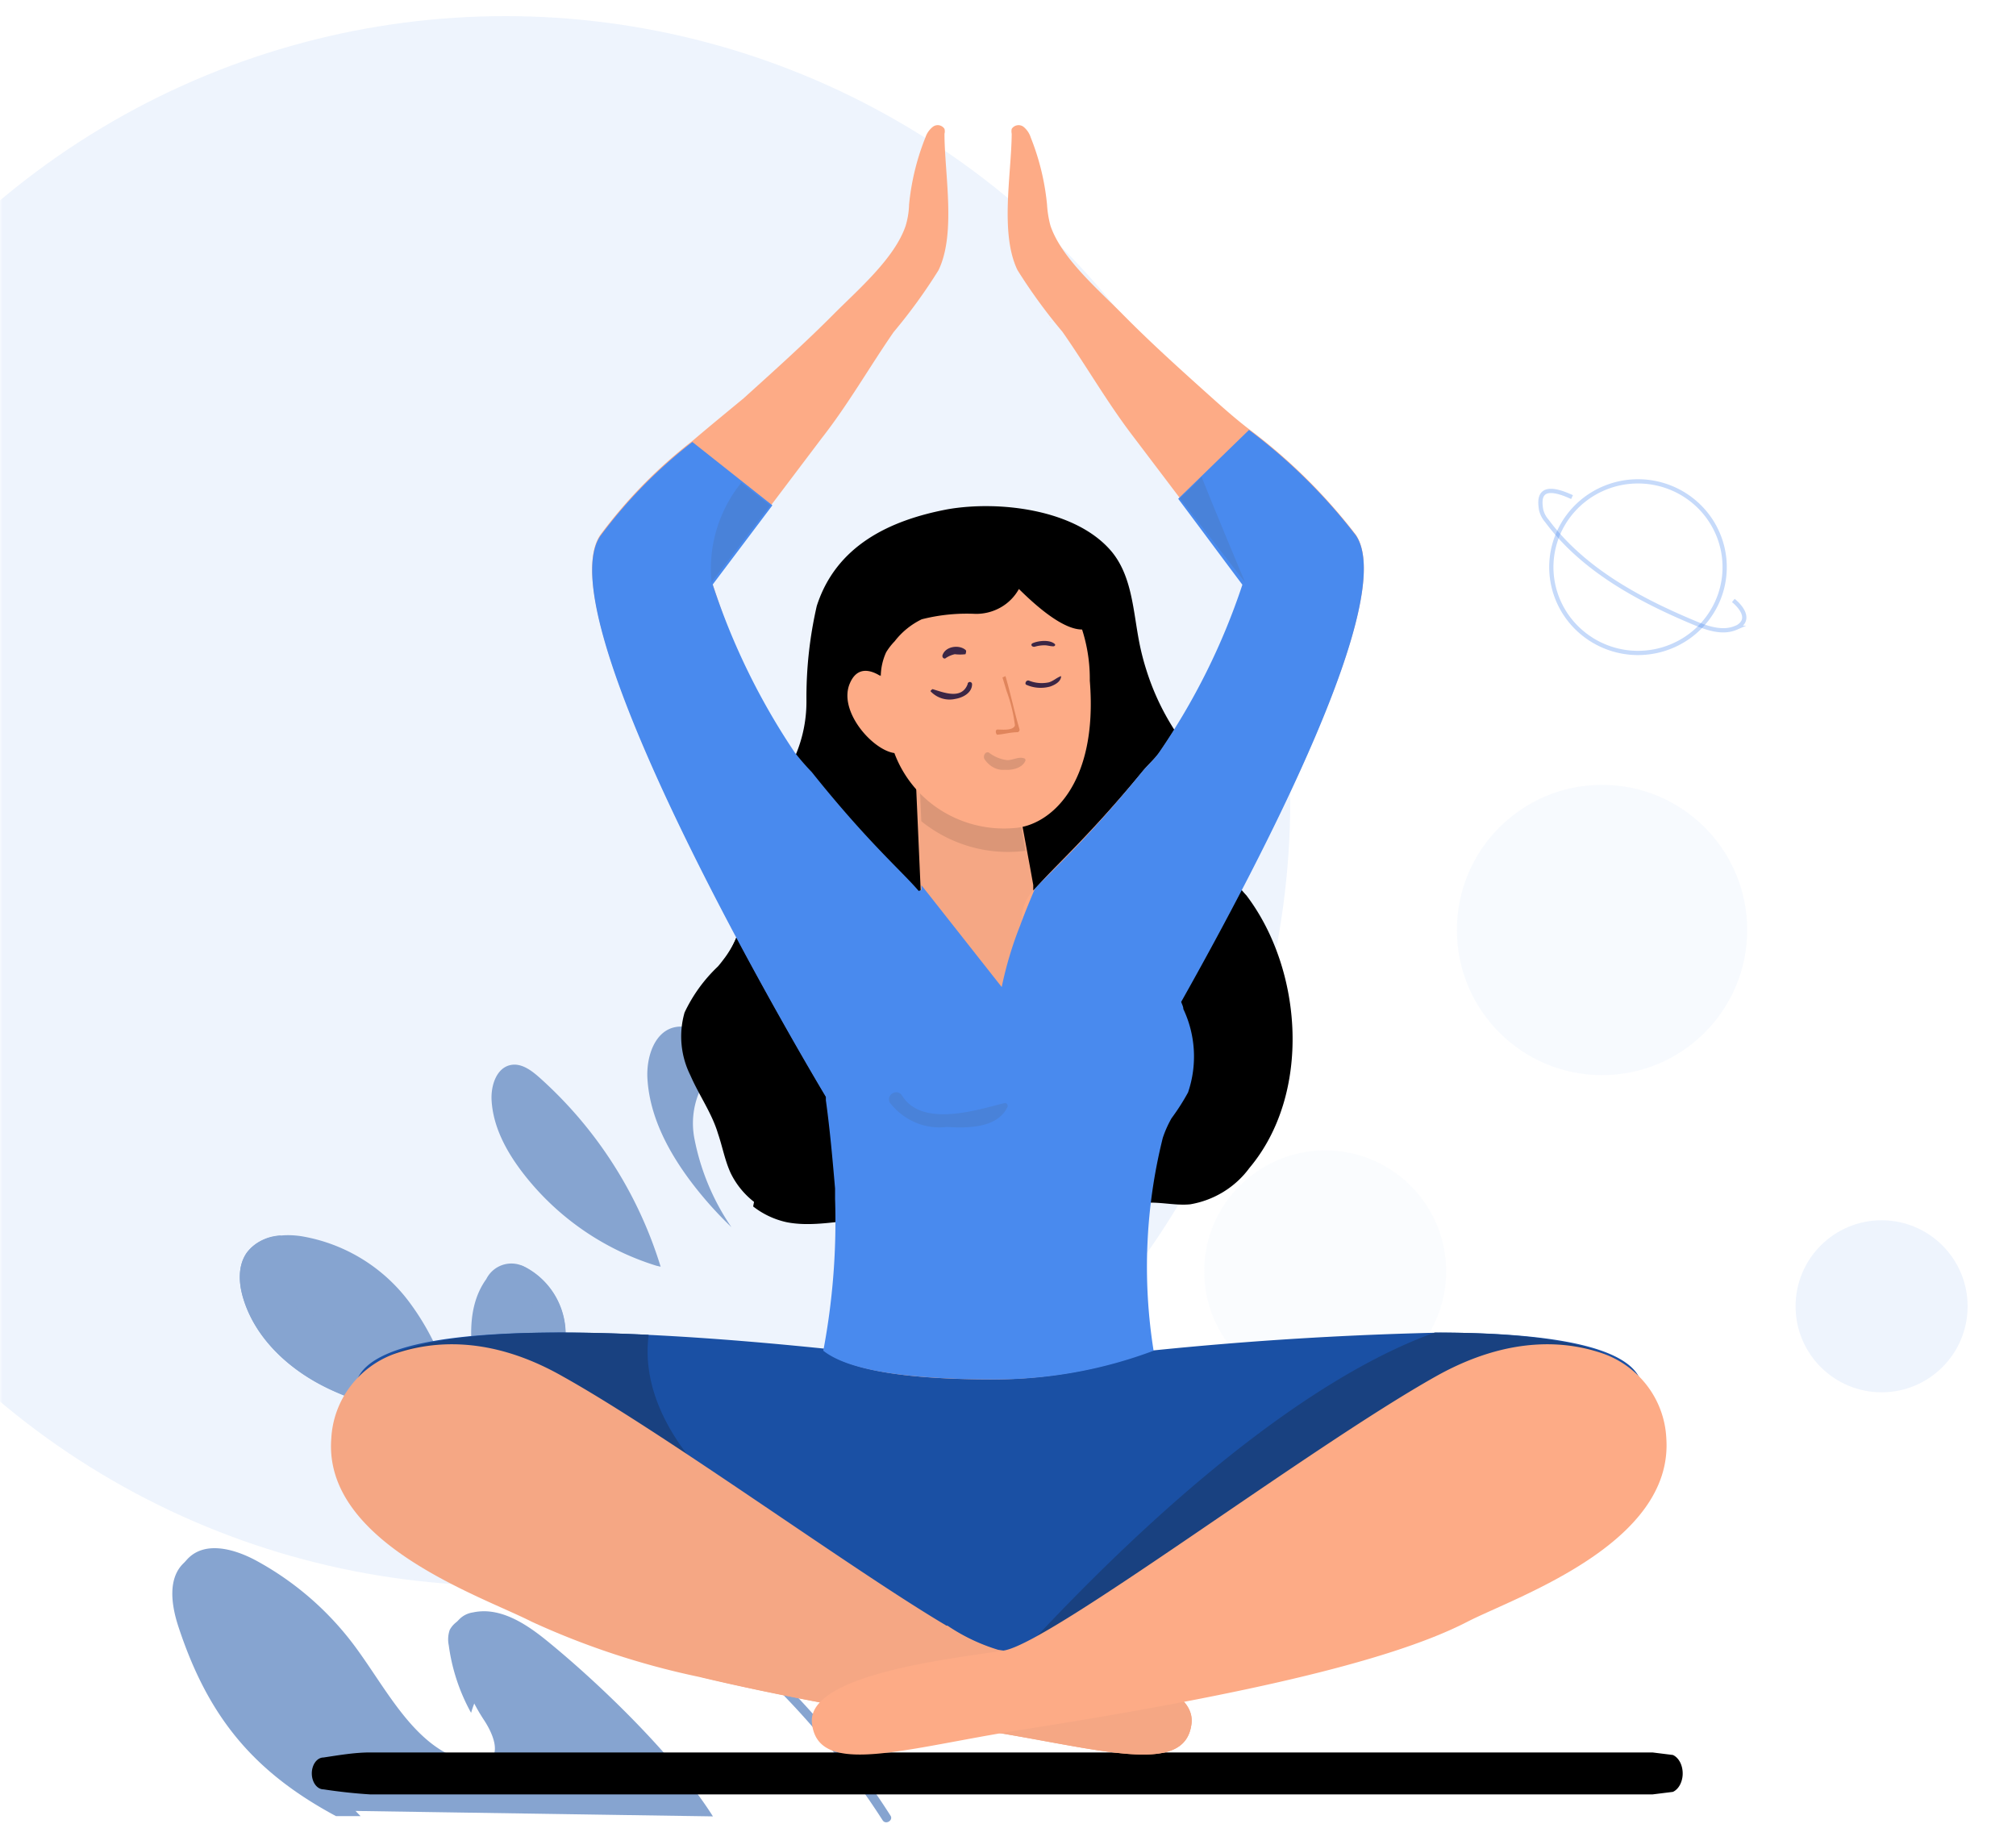 <svg width="375" height="340" viewBox="0 0 375 340" fill="none" xmlns="http://www.w3.org/2000/svg">
    <mask id="h3df21qt1a" style="mask-type:alpha" maskUnits="userSpaceOnUse" x="0" y="0" width="375" height="340">
        <path fill="#C4C4C4" d="M0 0h375v340H0z"/>
    </mask>
    <g mask="url(#h3df21qt1a)">
        <circle cx="94" cy="149" r="146" fill="#EEF4FD"/>
        <circle cx="298" cy="173" r="27" fill="#EEF4FD" fill-opacity=".49"/>
        <circle cx="350" cy="243" r="16" fill="#EEF4FD"/>
        <circle cx="246.5" cy="236.5" r="22.5" fill="#EEF4FD" fill-opacity=".25"/>
        <path d="M304.36 121.46a16.247 16.247 0 0 0 9.016-2.515 16.006 16.006 0 0 0 6.083-7.052 15.824 15.824 0 0 0 1.095-9.209 15.905 15.905 0 0 0-4.263-8.258 16.166 16.166 0 0 0-8.18-4.518 16.276 16.276 0 0 0-9.337.748 16.1 16.1 0 0 0-7.341 5.76 15.852 15.852 0 0 0-2.867 8.827 15.893 15.893 0 0 0 4.518 11.334 16.214 16.214 0 0 0 11.276 4.883z" stroke="#498AEE" stroke-opacity=".31" stroke-width=".79" stroke-miterlimit="10"/>
        <path d="M292.416 92.473c-6.389-2.96-6.034.513-5.761 2.297.172.78.538 1.504 1.065 2.108 6.662 8.973 16.941 14.581 27.301 18.919 2.512 1.068 5.379 2.067 7.891.986a2.63 2.63 0 0 0 1.296-1.027c.819-1.351-.546-3.04-1.788-4.054" stroke="#498AEE" stroke-opacity=".31" stroke-width=".79" stroke-miterlimit="10"/>
        <g clip-path="url(#eoucg5e7yb)">
            <path d="M63.441 336.836c-15.448-8.295-23.834-18.561-29.328-35.299-1.3-3.976-2.005-8.944 1.033-11.795 3.245-3.059 8.508-1.578 12.458.539a56.388 56.388 0 0 1 18.414 15.979c6.283 8.479 11.546 19.724 21.877 21.583a4.346 4.346 0 0 0 2.856-.183c2.529-1.419.888-5.261-.717-7.684a35.43 35.43 0 0 1-5.542-14.878 5.38 5.38 0 0 1 .182-2.851 4.475 4.475 0 0 1 1.381-1.546 4.433 4.433 0 0 1 1.925-.754c4.96-1.077 9.784 2.043 13.722 5.249 10.04 8.161 23.993 21.717 30.909 32.693M122.107 235.457a50.034 50.034 0 0 1-24.92-17.357c-2.984-3.912-5.44-8.414-5.743-13.353-.176-2.759.89-6.133 3.589-6.638 1.954-.37 3.781.984 5.274 2.305a77.76 77.76 0 0 1 22.58 35.22M81.468 264.314c-7.293-1.517-14.756-3.083-21.416-6.497-6.66-3.413-12.58-8.993-14.78-16.187-.875-2.851-1.081-6.118.632-8.565 2.164-3.071 6.49-3.67 10.185-3.095a31.565 31.565 0 0 1 19.848 11.99 47.008 47.008 0 0 1 9.043 21.779M92.965 268.768a47.83 47.83 0 0 1-4.424-12.921c-1.215-6.117-1.701-12.896 1.908-17.9a5.264 5.264 0 0 1 1.393-1.739 5.212 5.212 0 0 1 4.201-1.083 5.216 5.216 0 0 1 2.051.852 14.053 14.053 0 0 1 4.865 4.634 14.171 14.171 0 0 1 2.173 6.378c.352 4.16-1.216 8.259-3.258 11.88-2.042 3.622-4.68 6.889-6.782 10.486M103.965 280a66.315 66.315 0 0 0-14.148-2.239 22.07 22.07 0 0 0-13.552 3.928 3.58 3.58 0 0 0-1.568 2.055 3.24 3.24 0 0 0 .778 2.447 10.054 10.054 0 0 0 3.508 2.727 9.995 9.995 0 0 0 4.332.944 22.763 22.763 0 0 0 8.666-1.921c3.755-1.456 7.572-3.463 9.614-6.962M120.811 292.468a57.622 57.622 0 0 1-3.391-13.287 19.46 19.46 0 0 1 3.014-13.117 2.883 2.883 0 0 1 1.313-1.138 2.602 2.602 0 0 1 2.017.416 11.675 11.675 0 0 1 4.862 7.048 21.526 21.526 0 0 1 .119 10.916 21.429 21.429 0 0 1-5.248 9.554" fill="#86A4D0"/>
            <path d="M55.725 238.694c2.236 9.213 11.303 14.902 18.39 20.213 7.863 5.909 15.897 11.587 23.882 17.325 15.801 11.379 31.686 22.99 45.518 36.853a150.43 150.43 0 0 1 20.662 25.523c.583.918 2.054 0 1.458-.868-10.307-16.225-24.016-29.818-38.808-41.895-15.035-12.235-31.14-23.137-46.757-34.614-4.4-3.218-8.812-6.448-13.03-9.898-4.217-3.451-8.362-7.562-9.723-13.092-.255-1.065-1.896-.612-1.64.453h.048z" fill="#86A4D0"/>
            <g style="mix-blend-mode:overlay">
                <path d="M87.63 318.627a19.952 19.952 0 0 1 4.554-8.04 19.779 19.779 0 0 1 7.673-5.101c-3.78-2.961-8.277-5.591-12.896-4.588a4.446 4.446 0 0 0-1.925.754c-.574.4-1.047.929-1.38 1.546a5.381 5.381 0 0 0-.183 2.851 35.638 35.638 0 0 0 4.156 12.578zM61.802 331.964a125.932 125.932 0 0 1-15.472-20.996c-2.784-4.992-5.859-11.427-3.963-17.252a9.93 9.93 0 0 1 1.97-3.536c-3.513-1.419-7.5-1.921-10.137.563-3.039 2.851-2.334 7.819-1.033 11.795 5.493 16.738 13.88 27.004 29.328 35.299h4.57c-1.884-1.908-3.622-3.939-5.263-5.873zM156.204 226.764c1.835 2.704 3.792 5.285 5.785 7.843-3.512-8.312-8-16.17-13.37-23.407-.79 4.062 6.126 13.459 7.585 15.564zM129.209 212.008a14.985 14.985 0 0 1 .803-8.729 14.864 14.864 0 0 1 5.542-6.761c-.754-.71-1.508-1.419-2.273-2.105-2.164-1.921-4.862-3.891-7.645-3.352-3.914.734-5.458 5.64-5.202 9.654.437 7.133 3.998 13.728 8.325 19.417a70.853 70.853 0 0 0 7.293 8.149 43.884 43.884 0 0 1-6.843-16.273zM76.69 262.907c-10.707-3.058-21.597-15.539-24.016-26.367a22.03 22.03 0 0 1-.45-6.705 8.342 8.342 0 0 0-3.508.889 8.412 8.412 0 0 0-2.812 2.292c-1.713 2.447-1.507 5.763-.632 8.565 2.2 7.194 8.12 12.762 14.78 16.188 6.66 3.425 14.086 4.979 21.416 6.497l3.512-.624c0-.355-.134-.722-.207-1.077a11.893 11.893 0 0 1-8.082.342zM105.168 246.952a14.175 14.175 0 0 0-2.173-6.378 14.055 14.055 0 0 0-4.864-4.634 10.414 10.414 0 0 0-1.216-.55c2.88 8.222 4.412 17.337-.316 24.96a5.391 5.391 0 0 1-2.663 2.29 5.346 5.346 0 0 1-3.499.157 39.614 39.614 0 0 0 2.43 5.873l2.164.551c2.103-3.598 4.716-6.877 6.782-10.486 2.067-3.61 3.744-7.623 3.355-11.783zM82.391 284.674a12.726 12.726 0 0 1-3.768-4.453c-.824.423-1.613.914-2.358 1.468a3.579 3.579 0 0 0-1.568 2.056 3.24 3.24 0 0 0 .778 2.447 10.065 10.065 0 0 0 3.508 2.727 9.994 9.994 0 0 0 4.332.943 20.61 20.61 0 0 0 7.39-1.444 19.201 19.201 0 0 1-8.314-3.744zM121.467 271.154a13.44 13.44 0 0 1 6.794.135 10.867 10.867 0 0 0-4.497-5.971 2.62 2.62 0 0 0-2.018-.416 2.885 2.885 0 0 0-1.312 1.138 16.644 16.644 0 0 0-2.771 6.827 11.395 11.395 0 0 1 3.804-1.713z" fill="#86A4D0" style="mix-blend-mode:overlay"/>
            </g>
        </g>
        <path d="M60.177 332.862c2.868.434 5.762.759 8.71.94h238.49l3.797-.47c.531-.237.994-.697 1.322-1.314a4.56 4.56 0 0 0 .504-2.119c0-.762-.177-1.503-.504-2.12-.328-.616-.791-1.076-1.322-1.314l-3.797-.47H68.886c-2.92 0-5.814.506-8.709.94-.577 0-1.131.312-1.54.868-.408.556-.637 1.31-.637 2.096s.23 1.539.638 2.095c.408.556.962.868 1.54.868zM128.418 200.036c1.603 3.698 4.006 7.042 5.128 10.818.841 2.439 1.281 4.996 2.363 7.356a15.22 15.22 0 0 0 4.326 5.349 15.699 15.699 0 0 0 6.329 2.911c8.012 1.534 16.784-2.91 23.434 1.377l.801.59c1.282.984 2.363 2.124 3.685 3.029 5.728 3.934 13.62 2.085 20.029-.865 6.409-2.95 12.538-6.963 19.548-6.884 2.443 0 4.927.551 7.33.314 4.433-.752 8.387-3.181 11.016-6.765 11.577-13.768 9.974-36.819-.561-50.705a21.632 21.632 0 0 1-4.806-8.103c-.641-2.951.24-6.058-.241-9.048a26.003 26.003 0 0 0-6.289-10.699 45.876 45.876 0 0 1-7.25-14.004 45.636 45.636 0 0 1-1.322-5.114c-1.162-5.861-1.322-12.351-5.168-16.993-6.609-7.867-20.909-9.52-30.483-7.867-10.856 2.045-20.75 6.805-24.355 17.976a76.081 76.081 0 0 0-1.923 17.584 25.552 25.552 0 0 1-5.808 16.443 29.44 29.44 0 0 0-5.648 5.939c-2.003 3.934-.361 8.379 0 12.627a20.417 20.417 0 0 1-.441 5.822 19.928 19.928 0 0 1-3.204 6.923c-.441.59-.882 1.18-1.362 1.731a28.569 28.569 0 0 0-6.209 8.575 16.17 16.17 0 0 0 1.081 11.683z" fill="#000"/>
        <path d="M133.35 180.389a.531.531 0 0 0 0 .238 36 36 0 0 0 3.969 8.967 45.587 45.587 0 0 1 3.968 29.281c-.357 1.825-.834 3.65-1.191 5.555a15.46 15.46 0 0 0 6.27 2.936c7.937 1.547 16.627-2.936 23.214 1.389l.794.595a45.217 45.217 0 0 0-.992-19.839c-.238-.991-.397-2.221.437-2.816a3.169 3.169 0 0 1 1.746-.238 11.55 11.55 0 0 0 10.158-7.698 25.816 25.816 0 0 0 .754-13.37 95.76 95.76 0 0 1-1.825-13.371c0-6.825 2.381-13.53 1.706-20.275a22.583 22.583 0 0 0-9.881-16.307c-1.587-1.071-7.936-4.523-9.643-2.499-.992 1.111 1.191 7.657 1.27 9.324a26.696 26.696 0 0 1-5.516 19.123 32.736 32.736 0 0 1-18.769 9.88c-.685.112-1.361.271-2.024.476a20.278 20.278 0 0 1-3.175 6.983c-.357.516-.992 1.111-1.27 1.666z" fill="#000"/>
        <path d="M103.9 285.48a349.456 349.456 0 0 0 66.563 17.314c2.645 1.274 19.276 19.067 29.695 2.19.401-.677.802-1.393 1.202-2.19 4.809-.716 9.899-1.631 15.188-2.666a337.884 337.884 0 0 0 58.508-17.514c19.276-7.961 32.621-17.155 30.256-25.395-1.963-6.926-17.712-9.314-37.629-9.314a670.658 670.658 0 0 0-81.992 6.886c-14.787-2.03-41.075-5.334-65.32-6.488-27.13-1.274-51.615 0-54.14 8.916-2.525 8.916 14.627 19.584 37.669 28.261z" fill="#1A50A4"/>
        <path d="M155.972 223.353c1.629 9.019.552 15.809-2.761 27.803 4.673 3.676 14.944 5.451 31.52 5.451a84.717 84.717 0 0 0 29.396-5.318 97.818 97.818 0 0 1 1.717-39.417 20.178 20.178 0 0 1 1.638-3.636 40.664 40.664 0 0 0 3.075-4.771 20.44 20.44 0 0 0-.879-15.446c0-.469-.279-.899-.399-1.329-1.438-4.732-1.598-9.307-2.676-14.078-.759-3.285-3.994-4.379-7.11-4.966l-3.434-.548-1.838-.312c-2.636-.431-5.392-.665-7.548-.861-2.157-.195-3.076-.273-3.994-.273h-.48v-1.017l-.599-3.324-2.556-13.804c-.519-5.161-7.109-6.334-12.341-6.452a41.182 41.182 0 0 0-6.511.313l1.079 24.518-.52.196c-.519.195-2.396 0-4.752.313l-2.597.195h-1.597a60.208 60.208 0 0 0-7.669.899c-3.115.782-5.631 2.229-6.15 5.397-1.119 6.413 1.198 13.217 2.716 19.317.958 3.91 2.502 7.964 3.062 12.07 0 0 1.104.895 1.104 1.09.759 5.435 1.177 10.841 1.656 16.355.12.664-.552.97-.552 1.635z" fill="#F5A784"/>
        <path d="M168.818 59.886h-.24s.12.039.24 0zm-57.175 39.65a89.919 89.919 0 0 1 17.208-17.561c3.234-2.756 6.468-5.395 9.463-7.875 5.709-5.158 11.459-10.316 16.849-15.75 4.472-4.489 11.259-10.316 13.295-16.34.388-1.28.603-2.603.639-3.938a45.286 45.286 0 0 1 3.035-12.482 4.21 4.21 0 0 1 1.397-2.008 1.488 1.488 0 0 1 1.733-.044c.171.115.315.264.423.438.08.297.08.609 0 .905 0 7.442 2.196 18.546-1.118 25.397a100.485 100.485 0 0 1-8.345 11.498c-4.591 6.654-8.464 13.466-13.335 19.687l-20.403 27.011c3.729 11.077 8.024 22.894 14.655 32.561.988 1.26 2.751 2.662 3.864 3.816 10.621 13.033 16.779 20.21 20.427 21.261.92.739 1.438 1.094 1.93 2.16a7.504 7.504 0 0 1 .688 3.398c-2.076 25.83-20.203 32.603-20.203 32.603s-53.182-88.357-42.202-104.737zM195.439 59.798a.245.245 0 0 1-.239 0h.239zm15.496 21.587c-4.9-6.37-8.764-13.172-13.305-19.66a100.663 100.663 0 0 1-8.366-11.482c-3.307-6.842-1.116-17.93-1.076-25.362a2.258 2.258 0 0 1 0-.904 1.51 1.51 0 0 1 1.008-.67 1.532 1.532 0 0 1 1.183.277 4.207 4.207 0 0 1 1.355 2.005 45.267 45.267 0 0 1 3.027 12.465c.079 1.328.293 2.645.638 3.932 2.031 6.016 8.804 11.796 13.266 16.318 5.378 5.465 11.114 10.617 16.811 15.728 2.151 1.927 4.422 3.932 6.772 5.74a102.92 102.92 0 0 1 19.919 19.661c7.967 11.521-17.21 59.571-32.547 86.82-6.414 11.364-11.155 19.11-11.155 19.11s-15.656-8.218-18.404-33.462a3.478 3.478 0 0 1 0-.629 7.767 7.767 0 0 1 .651-3.387 7.873 7.873 0 0 1 2.058-2.787c3.346-3.932 9.6-9.279 19.918-21.783.996-1.219 2.231-2.241 3.187-3.618a128.371 128.371 0 0 0 15.577-31.22l-20.517-27.092z" fill="#FDAB86"/>
        <path d="M153.144 251.264c4.655 3.693 15.638 5.343 32.152 5.343a83.809 83.809 0 0 0 29.288-5.343 99.076 99.076 0 0 1 1.711-39.6 20.353 20.353 0 0 1 1.631-3.654 40.758 40.758 0 0 0 3.064-4.793 20.694 20.694 0 0 0-.875-15.518c0-.471-.279-.903-.398-1.335 15.32-27.225 40.27-75.233 32.511-86.743a102.846 102.846 0 0 0-19.897-19.643L219.16 92.785c3.979 5.303 7.958 10.686 11.938 15.989a123.974 123.974 0 0 1-15.52 31.232c-.955 1.375-2.188 2.397-3.183 3.615-10.187 12.493-16.434 18.032-19.896 21.685-.876 2.122-1.871 4.479-2.746 6.875a68.665 68.665 0 0 0-3.422 11.433l-14.923-18.936v.864l-.517.197c-3.104-3.654-9.51-9.115-19.896-22.118a46.905 46.905 0 0 1-3.144-3.615 126.493 126.493 0 0 1-15.28-31.271l11.102-14.732-14.883-11.786a89.652 89.652 0 0 0-17.15 17.521c-10.943 16.343 41.981 104.304 41.981 104.304v.629c.756 5.46 1.234 10.882 1.711 16.421v1.925c.31 9.466-.424 18.938-2.188 28.247z" fill="#498AEE"/>
        <path d="m170.878 141.37.496 11.397a25.882 25.882 0 0 0 9.156 4.744c3.326.944 6.8 1.202 10.222.758l-1.869-10.729c-.496-5.188-6.79-6.367-11.787-6.485a37.364 37.364 0 0 0-6.218.315z" fill="#DB9677"/>
        <path d="M158.084 127.117c1.314-3.096 3.703-2.586 5.614-1.411a29.612 29.612 0 0 1 1.155-12.774c3.981-9.952 24.286-13.4 34.2-1.018a29.934 29.934 0 0 1 3.663 14.693c1.592 19.592-7.605 27.037-14.055 27.429a21.975 21.975 0 0 1-13.553-3.25 21.427 21.427 0 0 1-8.742-10.7c-4.061-.548-10.511-7.836-8.282-12.969z" fill="#FDAB86"/>
        <path d="M185.509 135.709c.88 0 2.921.252 3.282-.755a28.353 28.353 0 0 0-1.561-6.416l-.761-2.516.56-.251c.961 3.27 1.682 6.751 2.602 9.854a.49.49 0 0 1 .011.205.454.454 0 0 1-.223.326.407.407 0 0 1-.188.056c-1.281 0-2.482.378-3.763.462-.24-.168-.4-.881.041-.965z" fill="#E0855C"/>
        <path d="M192.14 119.627c1.103-.467 3.198-.659 4.081.192a.224.224 0 0 1 .051.127.206.206 0 0 1-.034.13.3.3 0 0 1-.111.103.44.44 0 0 1-.163.052c-.589 0-1.104-.192-1.655-.192a6.293 6.293 0 0 0-1.765.247.63.63 0 0 1-.371.01.533.533 0 0 1-.162-.074.39.39 0 0 1-.111-.115.277.277 0 0 1-.013-.277.352.352 0 0 1 .099-.12.506.506 0 0 1 .154-.083zM175.302 121.936c.516-1.743 3.132-2.06 4.302-1.03.241.198 0 .673 0 .792a8.33 8.33 0 0 1-1.996 0 4.94 4.94 0 0 0-1.618.673.388.388 0 0 1-.231.125.364.364 0 0 1-.251-.055.452.452 0 0 1-.174-.214.535.535 0 0 1-.032-.291z" fill="#3B2645"/>
        <path d="M183.931 139.991c1.039.791 2.211 1.275 3.425 1.415 1.065 0 2.168-.708 3.157-.33a.244.244 0 0 1 .129.06.342.342 0 0 1 .087.132c.019.052.027.11.022.167a.387.387 0 0 1-.047.16c-.685 1.415-2.664 1.698-3.805 1.604a3.73 3.73 0 0 1-2.102-.438c-.662-.353-1.246-.899-1.703-1.591a1.04 1.04 0 0 1-.065-.487.952.952 0 0 1 .165-.45.68.68 0 0 1 .339-.26.558.558 0 0 1 .398.018z" fill="#DB9677"/>
        <path d="M191.401 126.611a6.37 6.37 0 0 0 3.689.323c.885-.258 1.438-.872 2.287-1.163 0 1.002-1.107 1.616-2.029 1.939a6.566 6.566 0 0 1-2.291.22 6.45 6.45 0 0 1-2.21-.575c-.258-.227.037-.906.554-.744zM173.499 128.204c1.984.587 5.373 2.014 6.489-.923a.415.415 0 0 1 .414-.42.415.415 0 0 1 .413.42c0 1.636-1.777 2.517-3.1 2.727a4.803 4.803 0 0 1-2.501-.089 4.865 4.865 0 0 1-2.128-1.337c0-.126.413-.462.413-.378z" fill="#3B2645"/>
        <path d="M163.396 103.507a24.418 24.418 0 0 1 7.222-4.08 32.462 32.462 0 0 1 13.684-.35 35.891 35.891 0 0 1 14.044 3.498c3.99 2.175 9.097 8.819 5.586 13.249-3.511 4.429-11.969-3.886-14.403-6.256a8.891 8.891 0 0 1-3.383 3.42 9.21 9.21 0 0 1-4.716 1.204 34.012 34.012 0 0 0-9.975 1.01 14.084 14.084 0 0 0-5.027 4.08 11.676 11.676 0 0 0-1.596 2.059 11.099 11.099 0 0 0-.997 4.429 3.507 3.507 0 0 0-1.297-.909 3.578 3.578 0 0 0-1.576-.256 5.096 5.096 0 0 1-3.032-.816 4.048 4.048 0 0 1-1.077-1.982 25.923 25.923 0 0 1 0-8.237c.202-2.06.9-4.044 2.037-5.793a13.361 13.361 0 0 1 4.506-4.27z" fill="#000"/>
        <path d="m189.648 307.851 84.561-25.382c19.113-7.932 32.346-17.094 30.001-25.304-1.947-6.9-17.564-9.28-37.313-9.28-18.637 6.663-44.863 24.827-77.249 59.966zM104.241 286.045a212.262 212.262 0 0 0 33.512-5.517s-19.46-14.096-17.091-32.22c-26.724-1.289-50.842 0-53.328 9.022-2.487 9.021 14.21 19.936 36.907 28.715z" fill="#194180"/>
        <path d="M98.859 301.656a146.375 146.375 0 0 0 31.202 10.29c14.502 3.457 32.2 6.717 52.176 9.859 22.093 3.418 38.154 8.838 39.392-1.099 1.239-9.938-27.326-12.334-35.956-13.709a34.97 34.97 0 0 1-9.428-4.477c-17.579-10.37-52.337-35.744-71.554-46.467-13.783-7.855-24.69-6.52-31.441-4.163a18.022 18.022 0 0 0-8.193 6.153 17.565 17.565 0 0 0-3.433 9.558c-1.519 19.522 28.125 29.38 37.235 34.055z" fill="#F5A784"/>
        <path d="M130.024 311.873c14.469 3.514 32.214 6.751 52.198 9.909 22.102 3.434 38.168 8.882 39.407-1.105 1.239-9.988-27.337-12.396-35.97-13.778a34.88 34.88 0 0 1-9.432-4.5c-10.232 3.79-29.256 9.869-46.203 9.474z" fill="#F5A784"/>
        <path d="M309.955 267.567a17.517 17.517 0 0 0-3.407-9.578 17.797 17.797 0 0 0-8.179-6.129c-6.705-2.395-17.497-3.534-31.186 4.123-23.807 13.35-71.737 49.633-80.426 51.046-8.69 1.414-37.019 4.32-35.71 13.665 1.23 9.974 17.18 4.516 39.122 1.06 38.249-6.008 67.967-12.408 82.767-20.065 8.928-4.594 38.368-14.489 37.019-34.122z" fill="#FDAB86"/>
        <path d="M167.792 203.805c3.727 6.003 13.954 2.668 18.949 1.417a.496.496 0 0 1 .596.181.564.564 0 0 1-.002.653c-1.982 3.918-7.611 3.793-11.258 3.585a11.37 11.37 0 0 1-5.79-.83 11.944 11.944 0 0 1-4.714-3.631c-.912-1.459 1.308-2.834 2.219-1.375zM132.362 108.326l10.912-14.302-5.397-4.233c-4.212 5.258-6.187 11.895-5.515 18.535zM219.46 92.694c4.048 5.185 8.097 10.447 12.145 15.632-.364-.845-5.263-12.52-8.097-19.626-1.417 1.575-2.955 2.957-4.048 3.994z" fill="#4982D9"/>
    </g>
    <defs>
        <clipPath id="eoucg5e7yb">
            <path fill="#fff" transform="translate(32 191)" d="M0 0h134v148H0z"/>
        </clipPath>
    </defs>
</svg>
